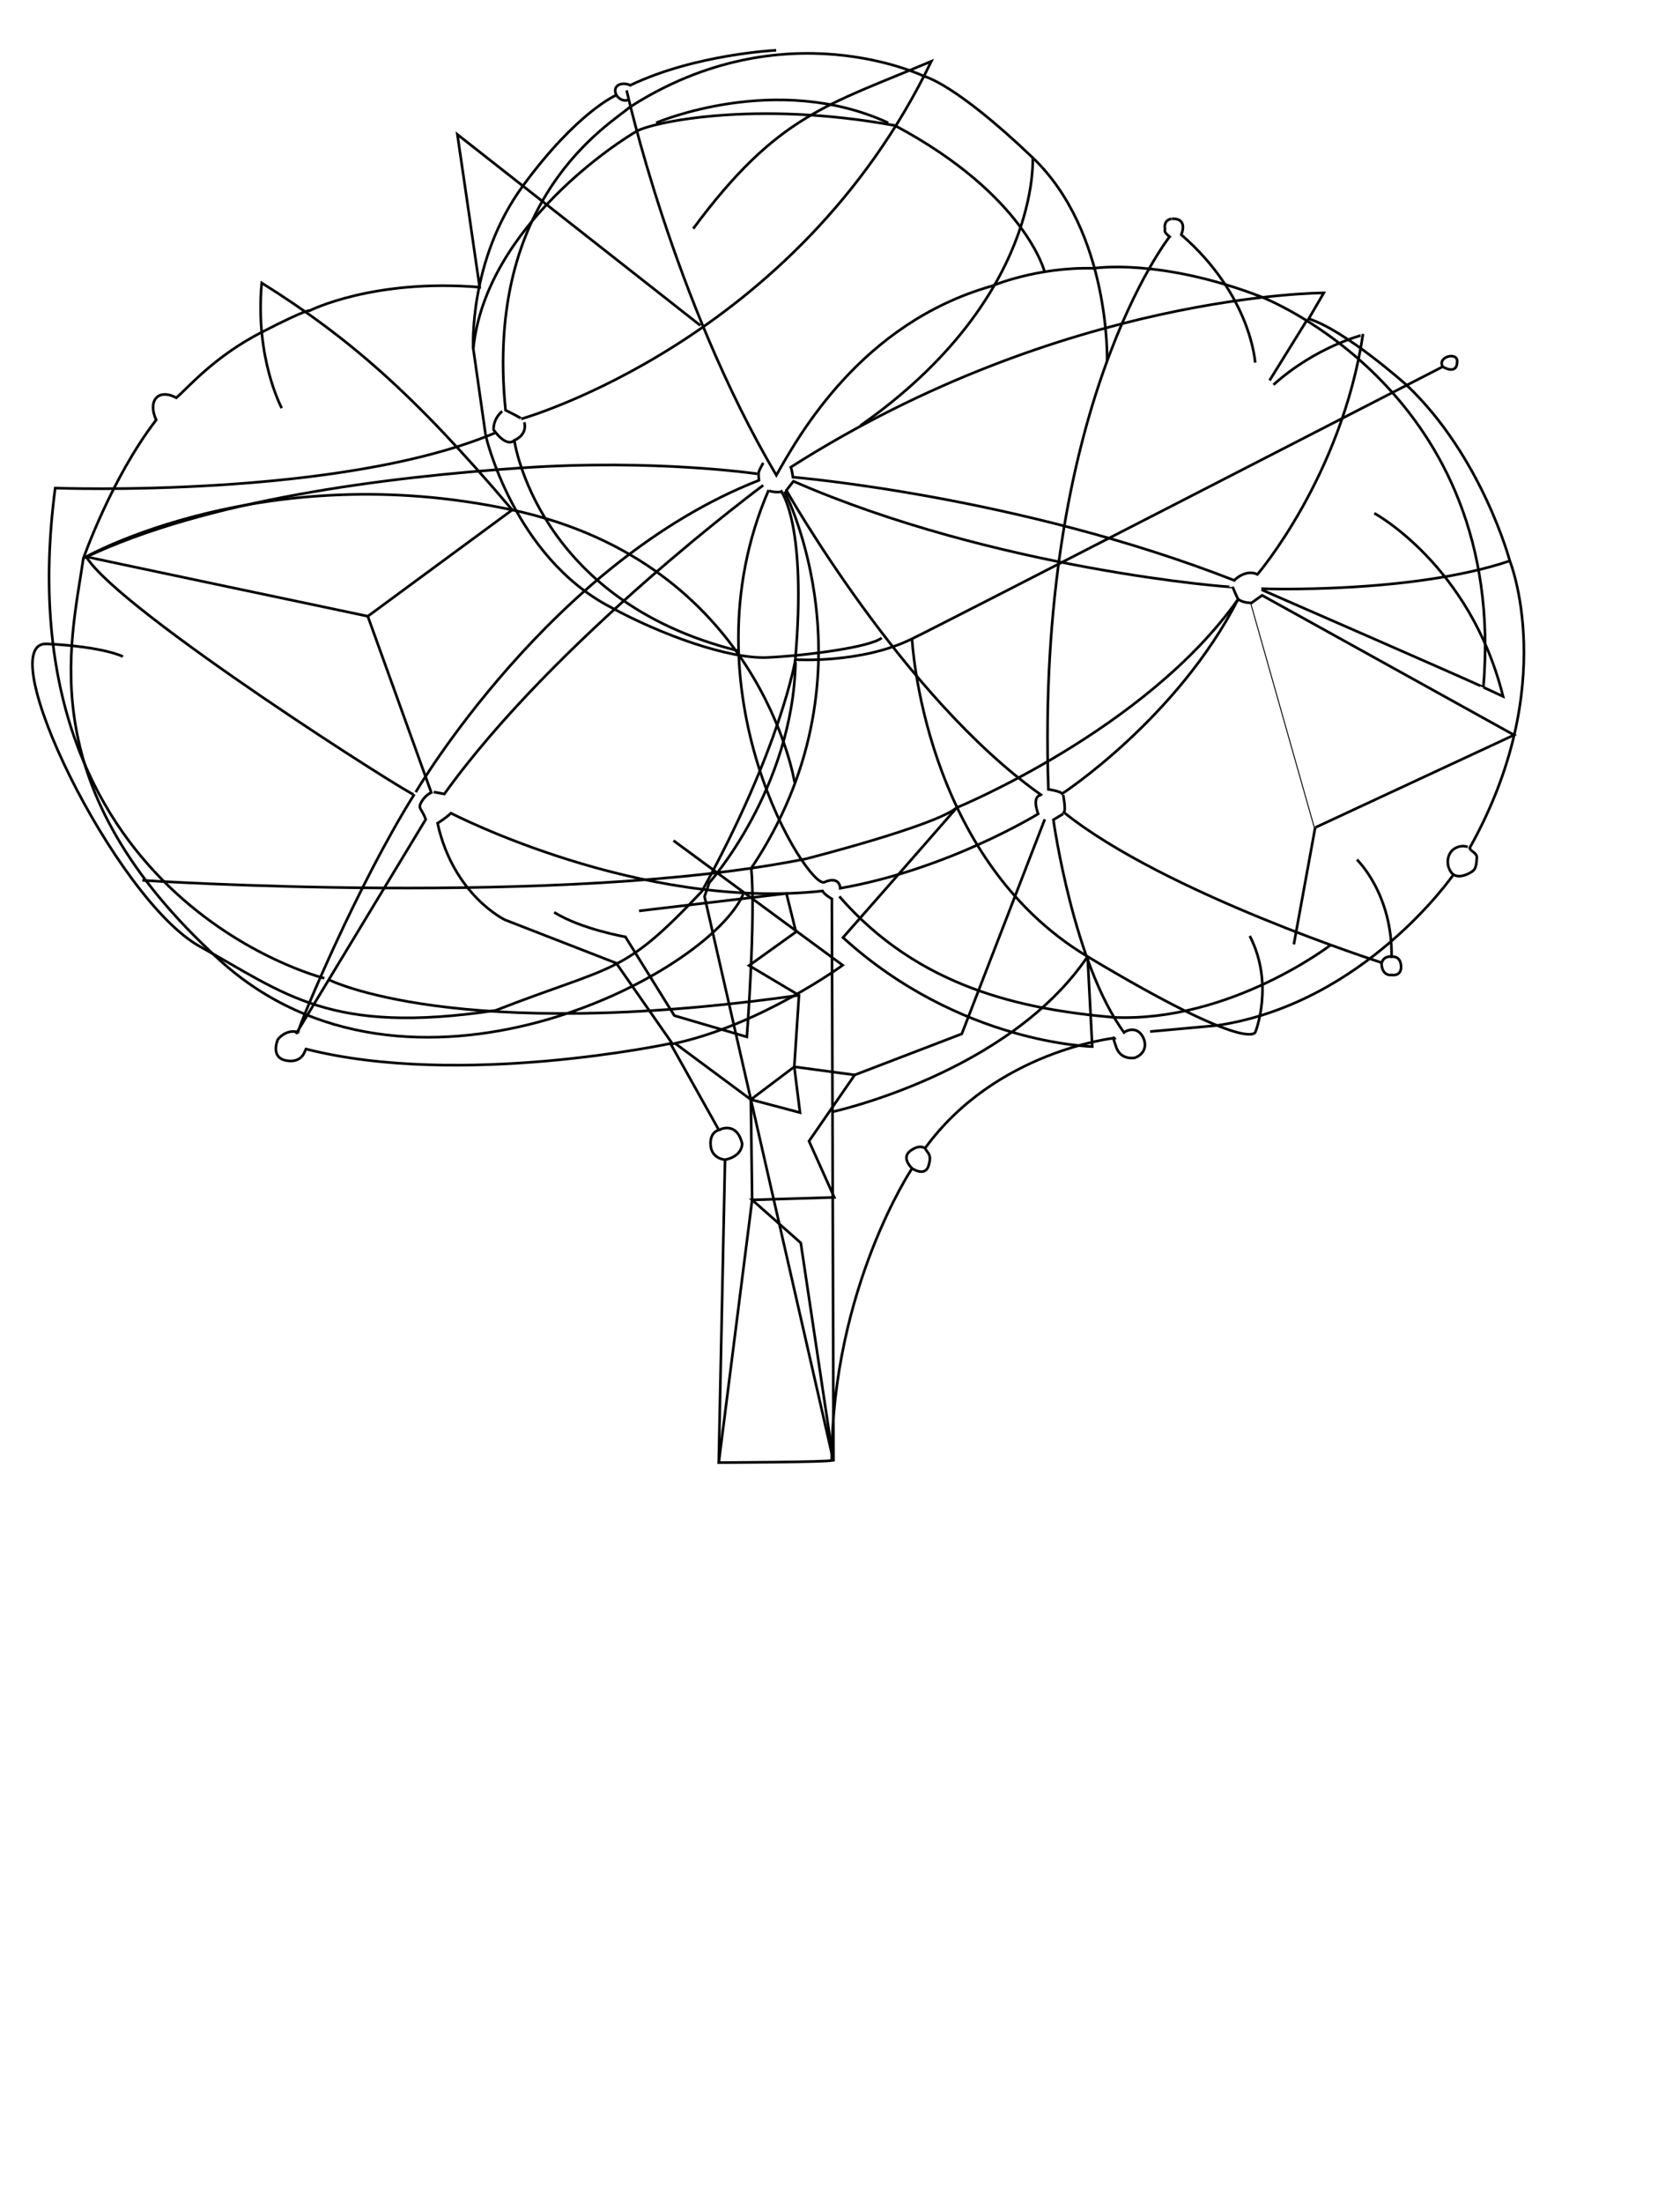 <!-- <svg xmlns="http://www.w3.org/2000/svg" xmlns:xlink="http://www.w3.org/1999/xlink"
    style="isolation:isolate" width="636" height="833.5" viewBox="0 0 636 833.5">
    <defs>
        <clipPath id="_clipPath_ufUKWNh03Q0ow8cg9bS2G9dNbT4C2wP3">
            <rect width="636" height="833.5" />
        </clipPath>
    </defs>
    <g clip-path="url(#_clipPath_ufUKWNh03Q0ow8cg9bS2G9dNbT4C2wP3)">
        <path fill="none" fill-rule="evenodd" stroke="#000" stroke-linecap="square"
            stroke-linejoin="miter" stroke-miterlimit="3" stroke-width="1"
d="M345.29,442.02s-4.3-3.93-.69-6.63,5.6-.99,5.6-.99l-140.4-89.27c10.24,6.37,26.96,9.28,26.96,9.28l18.53,29.8,27.45,8.05s3.38-44.62,1.68-63.83c48.69-72.69,12.59-142.53,12.59-142.53l-8.08-2.33s-78.68,58.2-120.72,116.78l-4.02-.75-6.8.05s51.1-87.16,129.93-117.97c-.18-3-.66-2.45,1.62-6.59l-2.28,4.15s-38.66-5.69-89.23-2.24c-50.57,3.45-119.01,11.82-165.86,34.22-4.84,33.13-19.87,86.99,51.54,151.93,71.41,64.94,184.93,5.88,198.26-24.88l36.39.85c30.07,34.54,69.08,42.69,104.02,45.76,43.98,1.84,81.99-27.4,81.99-27.4l-13.95-.22,8.07-44.2,15.82,12.13s13.48,12.88,13.11,36.74c0,0,3.36-.6,3.59,3.51s-3.6,3.38-3.6,3.38c0,0-3.5.65-3.8-4.21.56-3.23,4-2.78,4-2.78l-3.56,2.45s-82.5-26.33-120.67-56.97c.83-.93-.27-6.59-.27-6.59v7.15l-3.72,2.23s7.5,54.16,26.74,80.47c1.18-1.02,5.86-2.68,7.72,3.09,1.25,5-3.66,6.49-3.66,6.49,0,0-5.16,1.04-6.95-3.87-1.79-4.9-.79-3.6-.79-3.6,0,0-44.83,4.79-71.65,41.7,1.13,2.07,2.65,2.33,1.33,6.63-1.33,4.3-6.24.99-6.24.99,0,0-30.16,45.04-30.43,110.42.01.71-42.76.86-42.76.86l2.38-114.57s-5.02-.3-5.45-5.43,3.12-5.82,3.12-5.82l-18.33-32.72s-79.46,16.99-138.07,2.07c-.14.17-.98,5.5-7.32,4.39-6.33-1.12-3.23-8-3.23-8,0,0,2.92-4.02,7.62-2.76,1.1-4.41,22.64-55.83,43.96-89.86,0,1.25-112-69.71-124.13-90.01.16.14,106.59,22.53,106.59,22.53l24.04,66.69s-2.15.86-3.7,3.5.03,2.38,1.61,6.65l-49.14,81.19-58.18-58.13s159.33,10.42,251.35-8.17c0,0,48.72-12.39,56.96-19.32l33.32,4.41-31.41,81.16-40.55,15.54-17.3,25.04,9.58,21.28-31.11.96,18.42,16.27,12.39,82.65-43.43.45,12.63-99.37-.49-37.96,16.44-12.4,22.88,3.08-8.37,13.94s66.56-14.47,96.53-58.73l1.77,34.05s-50.06-.93-94.37-41.23c18.52-20.99,43.07-49.15,43.07-49.15,0,0,71.62-29.39,106.51-78.84,0,0,1.91,1.47,5.06,1.36-.02,0,24.12,85.02,24.12,85.02l75.29-35.02-95.39-52.84-4.49,3.22,46.98-34.26s36.32,19.59,48.75,69.29l-7.45-3.45,10.01-47.83s19.2,47.25-15.19,108.6c.33,1.38,2.79,1.79,2.71,3.68-.17,4.13-1,4.63-1.72,5.19-.86.67-5.74,3.48-8,.34s-1.36-7.39,1.31-8.99,4.96-.59,4.96-.59l-5.39,10.43s-33.62,48.8-89.48,57.09l-25.36,2.3,37.73-36.16c9.38,18.22,2.15,36.27,2.15,36.27,0,0-1.11,8.95-63.56-28.47-62.45-37.42-66.45-120.21-66.45-120.21l-11.48-.36c-4.21,3.53-29,6.78-43.35,7.42-14.36.64-39.98-8.5-59.26-19.02-36.74-19.1-47.25-64.71-47.25-64.71,0,0,.32,2.59-4.76-33.11,4.73-46.4,55.81-78.87,61.95-82.29,6-3.34,44.59-11.78,97.7-2.11,49.44,26.4,56.64,55.34,56.64,55.34l23.66,33.79s1.39-48.75-28.17-76.98c-29.55-28.23-41.06-30.76-41.06-30.76,0,0-52.93-25.85-111.43,11.63-7.39,6.46-55.24,33.92-47.06,114.67,6.62,3.28,5.99,3.28,5.99,3.28,0,0,104.08-29.25,155.19-135.26-39.44,16.68-58.23,20.24-90.14,63.31l2.69,36.61-91.98-72.25s6.98,47.45,8.43,57.78c-40.29-3.34-64.37,8.88-64.37,8.88,0,0-.35-.98-18.1,8.13-17.76,9.12-27.46,20.5-32.33,24.82-6.99-3.68-10.95,1.17-7.66,8.4-16.93,21.94-27.55,52.35-27.55,52.35l1.09-.63s67.4-37.81,161.24-17.69c93.84,20.12,106.91,103.06,106.91,103.06l-21.63-49.82c-76.11-19.06-84.46-79.53-84.46-79.53,5.36-2.5,3.75-6.86,3.75-6.86l-8.33-4.16s-3.33,2.42-3.28,6.95c0,0,4.57,6.87,7.86,4.07l-6.86-3.02c-59.12,25.13-166.95,21.05-166.95,21.05C.39,339.72,122.77,370.07,122.77,370.07l1.68.56s48,24.32,178.02,5.88l-27.99,62.22s6.09-.85,6.5-5.96c-2.1-8.96-8.83-5.29-8.83-5.29l-16.73-32.87,28.82,21.36,18.61,4.94-2.17-17.33,1.78-27.07-18.89-11.24,17.75-12.71-3.61-14.55-55.8,6.59,13.04-26.6,64.05,47.15s-31.29,22.83-64.41,29.78l-21.31-30.57-42.05-16.34s-19.54-9.19-25.6-36.59c3.16-1.95,5.09-3.8,5.09-3.8,0,0,71.19,36.96,140.66,29.44.7,1.41,3.52,2.97,3.52,2.97l.64,212.8-48.84-213.67,1.8-5.22s31.67-35.51,32.65-83.53l-.04-.9s-5.38,33.14-35.41,87.68c-30.31,32.22-32.73,27.36-78.06,45.03-63.01,9.42-79.54-6.33-111.85-24.11-32.31-17.78-79.73-115.66-58-114.56,21.73,1.1,28.74,4.8,28.74,4.8l92.72-15.24,54.65-40.22c-37.34-44.04-61.97-65.27-94.83-85.87-2.62,28.44,7.58,47.36,7.58,47.36l72.51-22.52s-1.89-33.41,18.84-61.61c20.72-28.2,35.35-34.3,35.35-34.3-1.77-3.65,2.08-5.22,5.25-3.71,24.63-11.8,55.25-13.24,55.25-13.24l42.4,27.43c-42.45-19.52-87.87,0-87.87,0l-14.85-10.17c2.16,2.54,4.26,1.51,4.26,1.51l-.57-3.61s17.52,79.36,56.67,145.6c8.61-15.19,32.14-57.53,81.53-71.57,0,0,17.05-7.29,38.65-6.72,0,0,24.91-4,63.32,10.76,0,0,93.7,35.76,84.16,147.76.04-.31-83.57-36.75-83.57-36.75v-.55s56.42,1.99,93.58-10.53c0,0-10.5-39.43-39.03-66.48,0,0-23.17-20.72-37.09-25.12l5.69-9.78s-98.12-.03-201.76,65.92c.39.86.8,3.79.8,3.79,0,0,85.26,7.04,167.1,39.04.17-.33,4.47-4.36,8.75-2.27,0,0,31.73-36.97,39.92-90.61.13.03-17.51,4.21-33.85,18.88l-1.47-1.62,14.1-22.75-19.55,16.01s-1.43-25.38-27.98-48.42c0,0,2.85-6.2-3.51-6.03.15.06-3.37-.04-2.62,4.14.02.08-.79.7,1.72,2.66,0,0-50.84,64.17-45.89,209.08,0,0,4.43.64,5.24,1.62,0,0,43.53-28.42,66.57-73.54,0,0-1.14-2.33-2.05-4.67,0,.37-89.8-6.6-166.28-39.97l-2.67,3.44s44.28,78.4,96.43,115.21c-.14.16-3.64.07-1.11,7.18,0,0-34.41,21.2-75.29,28.19.69.28.34-5.04-5.66-2.34s-54.04-72.03-21.07-148.36c-.11.58,3.95,1.12,4.8.54.19.41,9.66,12.71,5.28,63.62,0,0,25.08,1.57,44.17-7.87,6.22-2.85,200.92-102.95,200.92-102.95,0,0,5.49,3.47,5.49-2.09,0-3.66-7.68-1.61-5.49,2.09l-155.25-79.08s3.33,53.38-65.24,101.38"
            vector-effect="non-scaling-stroke" />
    </g>
</svg> -->
<svg xmlns="http://www.w3.org/2000/svg" xmlns:xlink="http://www.w3.org/1999/xlink"
    style="isolation:isolate" width="636" height="833.5" viewBox="0 0 636 833.5">
    <defs>
        <clipPath id="_clipPath_ufUKWNh03Q0ow8cg9bS2G9dNbT4C2wP3">
            <rect width="636" height="833.5" />
        </clipPath>
    </defs>
    <g clip-path="url(#_clipPath_ufUKWNh03Q0ow8cg9bS2G9dNbT4C2wP3)">
        <path
            d="M237.23,34.19s17.52,79.36,56.67,145.6c8.61-15.19,32.14-57.53,81.53-71.57,0,0,17.05-7.29,38.65-6.72,0,0,24.91-4,63.32,10.76,0,0,93.7,35.76,84.16,147.76.04-.31-83.57-36.75-83.57-36.75v-.55s56.42,1.99,93.58-10.53c0,0-10.5-39.43-39.03-66.48,0,0-23.17-20.72-37.09-25.12l5.69-9.78s-98.12-.03-201.76,65.92c.39.86.8,3.79.8,3.79,0,0,85.26,7.04,167.1,39.04.17-.33,4.47-4.36,8.75-2.27,0,0,31.73-36.97,39.92-90.61.13.03-17.51,4.21-33.85,18.88"
            fill="none" stroke="#000" stroke-miterlimit="3" />
        <line x1="480.62" y1="143.94" x2="494.72" y2="121.19" fill="none" stroke="#000"
            stroke-miterlimit="3" />
        <path
            d="M475.17,137.2s-1.43-25.38-27.98-48.42c0,0,2.85-6.2-3.51-6.03.15.06-3.37-.04-2.62,4.14.02.08-.79.7,1.72,2.66,0,0-50.84,64.17-45.89,209.08,0,0,4.43.64,5.24,1.62,0,0,43.53-28.42,66.57-73.54,0,0-1.14-2.33-2.05-4.67,0,.37-89.8-6.6-166.28-39.97l-2.67,3.44s44.28,78.4,96.43,115.21c-.14.16-3.64.07-1.11,7.18,0,0-34.41,21.2-75.29,28.19.69.28.34-5.04-5.66-2.34s-54.04-72.03-21.07-148.36c-.11.58,3.95,1.12,4.8.54.19.41,9.66,12.71,5.28,63.62,0,0,25.08,1.57,44.17-7.87,6.22-2.85,200.92-102.95,200.92-102.95,0,0,5.49,3.47,5.49-2.09,0-3.66-7.68-1.61-5.49,2.09"
            fill="none" stroke="#000" stroke-miterlimit="3" />
        <path d="M520.27,194.17s36.32,19.59,48.75,69.29l-7.45-3.45" fill="none" stroke="#000"
            stroke-miterlimit="3" />
        <path
            d="M513.7,325.21s13.48,12.88,13.11,36.74c0,0,3.36-.6,3.59,3.51s-3.6,3.38-3.6,3.38c0,0-3.5.65-3.8-4.21.56-3.23,4-2.78,4-2.78"
            fill="none" stroke="#000" stroke-miterlimit="3" />
        <path d="M523.44,364.31s-82.5-26.33-120.67-56.97c.83-.93-.27-6.59-.27-6.59" fill="none"
            stroke="#000" stroke-miterlimit="3" />
        <path
            d="M402.5,307.9l-3.72,2.23s7.5,54.16,26.74,80.47c1.18-1.02,5.86-2.68,7.72,3.09,1.25,5-3.66,6.49-3.66,6.49,0,0-5.16,1.04-6.95-3.87-1.79-4.9-.79-3.6-.79-3.6,0,0-44.83,4.79-71.65,41.7,1.13,2.07,2.65,2.33,1.33,6.63-1.33,4.3-6.24.99-6.24.99,0,0-30.16,45.04-30.43,110.42.01.71-42.76.86-42.76.86l2.38-114.57s-5.02-.3-5.45-5.43,3.12-5.82,3.12-5.82l-18.33-32.72s-79.46,16.99-138.07,2.07c-.14.17-.98,5.5-7.32,4.39-6.33-1.12-3.23-8-3.23-8,0,0,2.92-4.02,7.62-2.76,1.1-4.41,22.64-55.83,43.96-89.86,0,1.25-112-69.71-124.13-90.01.16.14,106.59,22.53,106.59,22.53l24.04,66.69s-2.15.86-3.7,3.5.03,2.38,1.61,6.65l-49.14,81.19"
            fill="none" stroke="#000" stroke-miterlimit="3" />
        <path
            d="M419.11,136.62s1.39-48.75-28.17-76.98c-29.55-28.23-41.06-30.76-41.06-30.76,0,0-52.93-25.85-111.43,11.63-7.39,6.46-55.24,33.92-47.06,114.67,6.62,3.28,5.99,3.28,5.99,3.28,0,0,104.08-29.25,155.19-135.26-39.44,16.68-58.23,20.24-90.14,63.31"
            fill="none" stroke="#000" stroke-miterlimit="3" />
        <path
            d="M395.46,102.83s-7.2-28.94-56.64-55.34c-53.11-9.67-91.7-1.23-97.7,2.11-6.13,3.42-57.21,35.88-61.95,82.29,5.08,35.7,4.76,33.11,4.76,33.11,0,0,10.52,45.6,47.25,64.71,19.27,10.52,44.9,19.66,59.26,19.02,14.36-.64,39.15-3.89,43.35-7.42"
            fill="none" stroke="#000" stroke-miterlimit="3" />
        <path d="M288.93,183.59s-78.68,58.2-120.72,116.78l-4.02-.75" fill="none" stroke="#000"
            stroke-miterlimit="3" />
        <path d="M157.39,299.67s51.1-87.16,129.93-117.97c-.18-3-.66-2.45,1.62-6.59" fill="none"
            stroke="#000" stroke-miterlimit="3" />
        <path
            d="M286.65,179.25s-38.66-5.69-89.23-2.24c-50.57,3.45-119.01,11.82-165.86,34.22-4.84,33.13-19.87,86.99,51.54,151.93,71.41,64.94,184.93,5.88,198.26-24.88"
            fill="none" stroke="#000" stroke-miterlimit="3" />
        <path d="M390.95,59.64s3.33,53.38-65.24,101.38" fill="none" stroke="#000"
            stroke-miterlimit="3" />
        <path d="M198.46,159.75s1.61,4.37-3.75,6.86c0,0,8.36,60.47,84.46,79.53" fill="none"
            stroke="#000" stroke-miterlimit="3" />
        <path d="M190.13,155.6s-3.33,2.42-3.28,6.95c0,0,4.57,6.87,7.86,4.07" fill="none"
            stroke="#000" stroke-miterlimit="3" />
        <path d="M122.77,370.07S.39,339.72,20.9,184.64c0,0,107.83,4.08,166.95-21.05" fill="none"
            stroke="#000" stroke-miterlimit="3" />
        <path
            d="M46.53,248.38s-7-3.7-28.74-4.8c-21.73-1.1,25.69,96.77,58,114.56,32.31,17.78,48.84,33.53,111.85,24.11,45.33-17.68,47.75-12.81,78.06-45.03,30.02-54.54,35.41-87.68,35.41-87.68"
            fill="none" stroke="#000" stroke-miterlimit="3" />
        <path
            d="M345.27,241.67s4,82.79,66.45,120.21c62.45,37.42,63.56,28.47,63.56,28.47,0,0,7.23-18.05-2.15-36.27"
            fill="none" stroke="#000" stroke-miterlimit="3" />
        <line x1="497.89" y1="313.08" x2="489.81" y2="357.27" fill="none" stroke="#000"
            stroke-miterlimit="3" />
        <path
            d="M571.57,212.19s19.2,47.25-15.19,108.6c.33,1.38,2.79,1.79,2.71,3.68-.17,4.13-1,4.63-1.72,5.19-.86.67-5.74,3.48-8,.34s-1.36-7.39,1.31-8.99,4.96-.59,4.96-.59"
            fill="none" stroke="#000" stroke-miterlimit="3" />
        <path d="M435.41,390.24l25.36-2.3c55.86-8.29,89.48-57.09,89.48-57.09" fill="none"
            stroke="#000" stroke-miterlimit="3" />
        <path d="M503.76,357.49s-38,29.24-81.99,27.4c-34.94-3.07-73.96-11.21-104.02-45.76"
            fill="none" stroke="#000" stroke-miterlimit="3" />
        <polyline
            points="395.52 309.95 364.11 391.12 323.57 406.66 306.27 431.7 315.84 452.98 284.74 453.93 303.15 470.2 315.54 552.85"
            fill="none" stroke="#000" stroke-miterlimit="3" />
        <polyline points="272.11 553.3 284.74 453.93 284.25 415.97" fill="none" stroke="#000"
            stroke-miterlimit="3" />
        <path d="M272.15,427.48s6.73-3.67,8.83,5.29c-.41,5.11-6.5,5.96-6.5,5.96" fill="none"
            stroke="#000" stroke-miterlimit="3" />
        <path d="M345.29,442.02s-4.3-3.93-.69-6.63,5.6-.99,5.6-.99" fill="none" stroke="#000"
            stroke-miterlimit="3" />
        <path
            d="M315.2,420.6s66.56-14.47,96.53-58.73l1.77,34.05s-50.06-.93-94.37-41.23c18.52-20.99,43.07-49.15,43.07-49.15,0,0,71.62-29.39,106.51-78.84,0,0,1.91,1.47,5.06,1.36-.02,0,24.12,85.02,24.12,85.02l75.29-35.02-95.39-52.84-4.49,3.22"
            fill="none" stroke="#000" stroke-miterlimit="3" />
        <path d="M53.88,333.04s159.33,10.42,251.35-8.17c0,0,48.72-12.39,56.96-19.32" fill="none"
            stroke="#000" stroke-miterlimit="3" />
        <path
            d="M31.57,211.23s10.62-30.41,27.55-52.35c-3.29-7.23.67-12.08,7.66-8.4,4.87-4.32,14.58-15.7,32.33-24.82,17.76-9.12,18.1-8.13,18.1-8.13,0,0,24.08-12.21,64.37-8.88-1.45-10.33-8.43-57.78-8.43-57.78l91.98,72.25"
            fill="none" stroke="#000" stroke-miterlimit="3" />
        <path
            d="M179.16,131.88s-1.89-33.41,18.84-61.61c20.72-28.2,35.35-34.3,35.35-34.3-1.77-3.65,2.08-5.22,5.25-3.71,24.63-11.8,55.25-13.24,55.25-13.24"
            fill="none" stroke="#000" stroke-miterlimit="3" />
        <path d="M237.8,37.8s-2.1,1.04-4.26-1.51" fill="none" stroke="#000" stroke-miterlimit="3" />
        <path d="M248.39,46.47s45.42-19.52,87.87,0" fill="none" stroke="#000" stroke-miterlimit="3" />
        <path
            d="M297.01,185.91s36.1,69.84-12.59,142.53c1.7,19.2-1.68,63.83-1.68,63.83l-27.45-8.05-18.53-29.8s-16.72-2.9-26.96-9.28"
            fill="none" stroke="#000" stroke-miterlimit="3" />
        <path
            d="M254.96,318l64.05,47.15s-31.29,22.83-64.41,29.78l-21.31-30.57-42.05-16.34s-19.54-9.19-25.6-36.59c3.16-1.95,5.09-3.8,5.09-3.8,0,0,71.19,36.96,140.66,29.44.7,1.41,3.52,2.97,3.52,2.97l.64,212.8-48.84-213.67,1.8-5.22s31.67-35.51,32.65-83.53"
            fill="none" stroke="#000" stroke-miterlimit="3" />
        <polyline
            points="241.92 344.6 297.72 338.01 301.33 352.56 283.58 365.27 302.47 376.51 300.69 403.58 302.86 420.91 284.25 415.97 255.43 394.61"
            fill="none" stroke="#000" stroke-miterlimit="3" />
        <path d="M124.45,370.63s48,24.32,178.02,5.88" fill="none" stroke="#000"
            stroke-miterlimit="3" />
        <polyline points="284.25 415.97 300.69 403.58 323.57 406.66" fill="none" stroke="#000"
            stroke-miterlimit="3" />
        <path
            d="M106.66,154.4s-10.2-18.92-7.58-47.36c32.86,20.6,57.49,41.83,94.83,85.87l-54.65,40.22"
            fill="none" stroke="#000" stroke-miterlimit="3" />
        <path d="M300.81,295.97s-13.07-82.94-106.91-103.06c-93.84-20.12-161.24,17.69-161.24,17.69"
            fill="none" stroke="#000" stroke-miterlimit="3" />
    </g>
</svg>